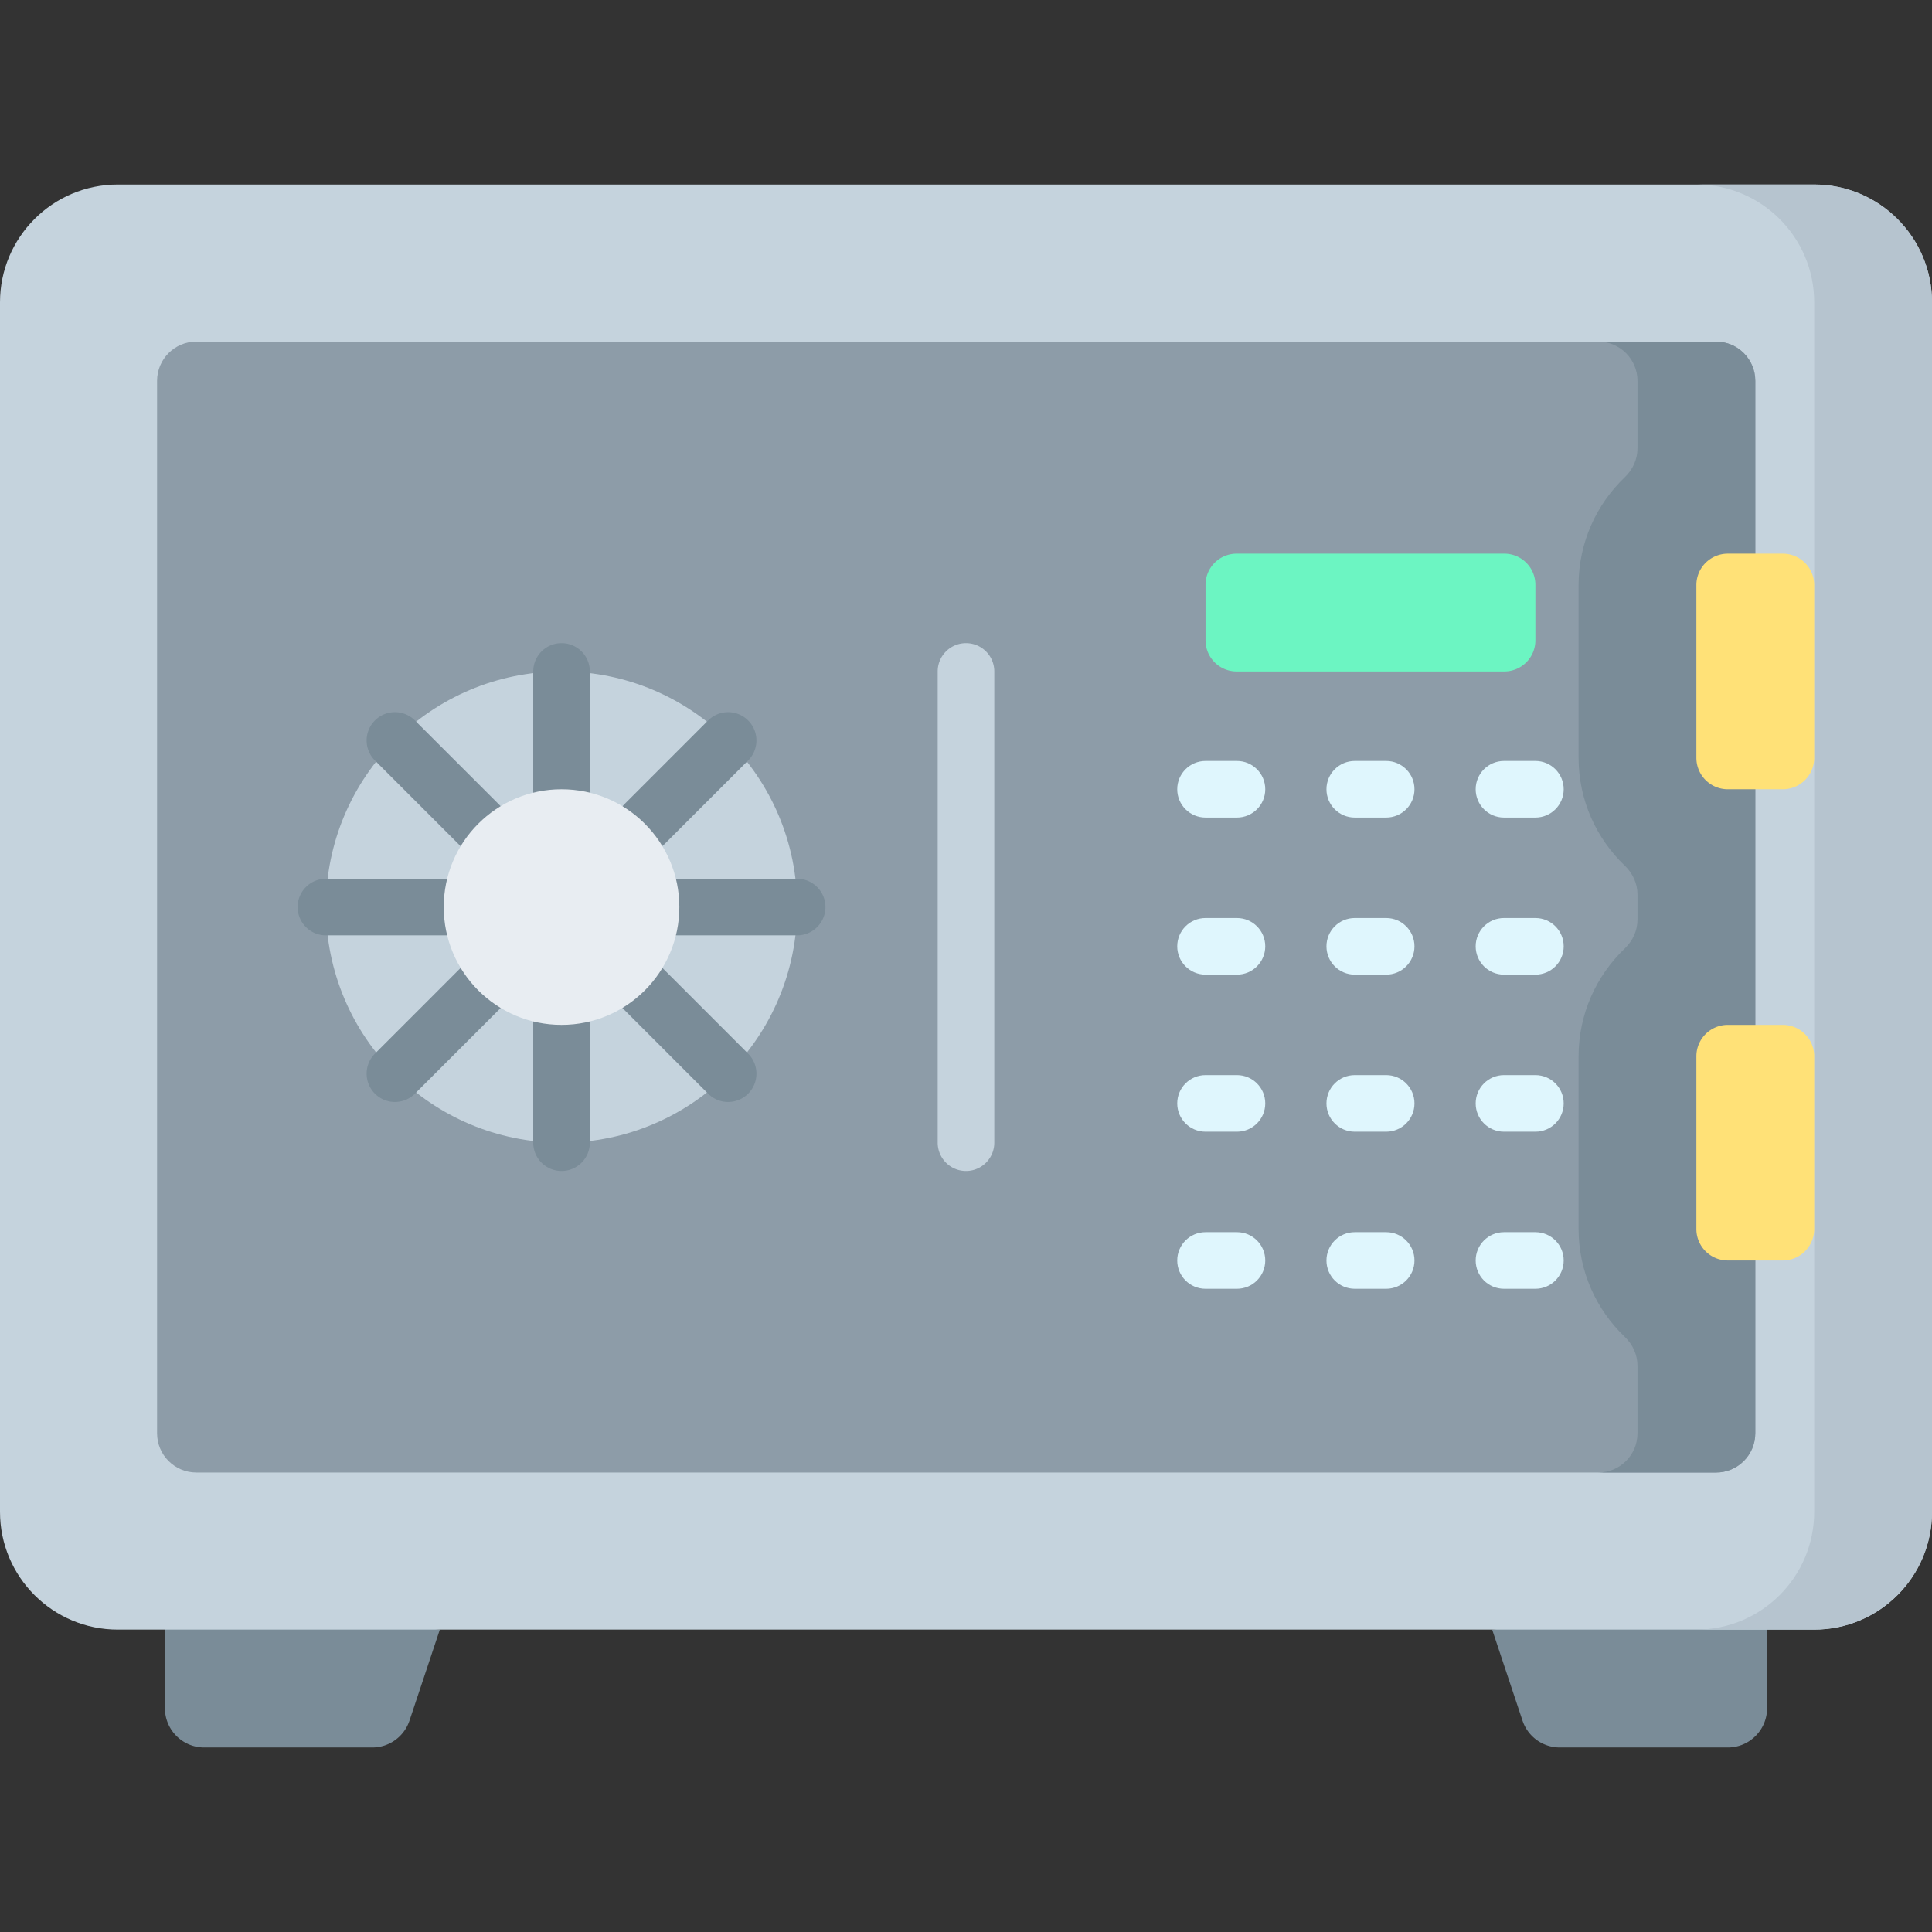 <svg xmlns="http://www.w3.org/2000/svg" width="512" height="512" viewBox="0 0 512 512"><rect x="0" y="0" width="512" height="512" fill="#333333" stroke="none"/><path fill="#7a8c98" d="M457.886 463.099h-44.532a10.405 10.405 0 0 1-9.872-7.116l-8.035-24.104 72.846-10v30.813c0 5.747-4.659 10.407-10.407 10.407m-403.772 0h44.532c4.479 0 8.456-2.866 9.872-7.116l8.035-24.104-72.846-10v30.813c0 5.747 4.659 10.407 10.407 10.407"/><path fill="#c5d3dd" d="M480.78 431.861H31.22c-17.242 0-31.22-13.977-31.22-31.22V80.121c0-17.242 13.977-31.22 31.22-31.22h449.56c17.242 0 31.22 13.977 31.22 31.22v320.52c0 17.242-13.977 31.22-31.22 31.22"/><path fill="#b6c4cf" d="M480.78 48.901h-31.22c17.242 0 31.22 13.977 31.22 31.22v320.52c0 17.242-13.977 31.22-31.22 31.22h31.22c17.242 0 31.22-13.977 31.22-31.22V80.121c0-17.242-13.977-31.22-31.22-31.22"/><path fill="#8d9ca8" d="M41.626 379.828V100.934c0-5.747 4.659-10.407 10.407-10.407h402.732c5.747 0 10.407 4.659 10.407 10.407v278.894c0 5.747-4.659 10.406-10.407 10.406H52.033c-5.748.001-10.407-4.658-10.407-10.406"/><path fill="#7a8c98" d="M454.764 90.527h-31.22c5.747 0 10.407 4.659 10.407 10.407v17.878c0 2.906-1.25 5.642-3.352 7.649-7.547 7.205-12.258 17.354-12.258 28.587v45.789c0 11.233 4.711 21.382 12.258 28.587 2.102 2.007 3.352 4.743 3.352 7.649v6.618c0 2.906-1.25 5.642-3.352 7.649-7.547 7.205-12.258 17.354-12.258 28.587v45.789c0 11.233 4.711 21.382 12.258 28.587 2.102 2.007 3.352 4.743 3.352 7.649v17.878c0 5.747-4.659 10.406-10.407 10.406h31.22c5.747 0 10.407-4.659 10.407-10.406V100.934c0-5.747-4.659-10.407-10.407-10.407"/><circle cx="148.813" cy="240.381" r="62.439" fill="#c5d3dd"/><path fill="#6cf5c2" d="M327.721 177.942h70.932a8.24 8.24 0 0 0 8.241-8.241v-14.737a8.24 8.24 0 0 0-8.241-8.241h-70.932a8.24 8.24 0 0 0-8.241 8.241v14.737a8.24 8.24 0 0 0 8.241 8.241"/><path fill="#ffe177" d="M472.455 209.162h-14.569a8.325 8.325 0 0 1-8.325-8.325v-45.789a8.325 8.325 0 0 1 8.325-8.325h14.569a8.325 8.325 0 0 1 8.325 8.325v45.789a8.325 8.325 0 0 1-8.325 8.325m0 62.439h-14.569a8.325 8.325 0 0 0-8.325 8.325v45.789a8.325 8.325 0 0 0 8.325 8.325h14.569a8.325 8.325 0 0 0 8.325-8.325v-45.789a8.325 8.325 0 0 0-8.325-8.325"/><path fill="#7a8c98" d="M148.813 221.879a7.5 7.5 0 0 1-7.5-7.5v-36.437c0-4.143 3.357-7.5 7.5-7.5s7.5 3.357 7.5 7.5v36.437a7.5 7.5 0 0 1-7.5 7.5m-17.371 8.632a7.48 7.48 0 0 1-5.304-2.196l-26.78-26.78a7.5 7.5 0 0 1 10.607-10.607l26.78 26.78a7.5 7.5 0 0 1-5.303 12.803m-4.705 17.37H86.374c-4.143 0-7.5-3.357-7.5-7.5s3.357-7.5 7.5-7.5h40.363c4.143 0 7.5 3.357 7.5 7.5s-3.357 7.5-7.5 7.5m-22.075 44.151a7.5 7.5 0 0 1-5.304-12.803l26.78-26.78a7.5 7.5 0 0 1 10.607 10.607l-26.78 26.78a7.48 7.48 0 0 1-5.303 2.196m44.151 18.288a7.5 7.5 0 0 1-7.5-7.5v-41.259c0-4.143 3.357-7.5 7.5-7.5s7.5 3.357 7.5 7.5v41.259c0 4.143-3.357 7.5-7.5 7.5"/><path fill="#7a8c98" d="M192.964 292.032a7.48 7.48 0 0 1-5.304-2.196l-31.162-31.162a7.5 7.5 0 0 1 10.607-10.607l31.162 31.162a7.5 7.5 0 0 1-5.303 12.803m18.288-44.151h-40.363c-4.143 0-7.5-3.357-7.5-7.5s3.357-7.5 7.5-7.5h40.363c4.143 0 7.5 3.357 7.5 7.5s-3.357 7.5-7.5 7.5m-40.363-22.075a7.5 7.5 0 0 1-5.304-12.803l22.075-22.075a7.5 7.5 0 0 1 10.607 10.607l-22.075 22.075a7.48 7.48 0 0 1-5.303 2.196"/><path fill="#dff6fd" d="M406.895 216.662h-8.325c-4.143 0-7.5-3.357-7.5-7.5s3.357-7.5 7.5-7.5h8.325c4.143 0 7.5 3.357 7.5 7.5s-3.358 7.5-7.5 7.5m-39.545 0h-8.325c-4.143 0-7.5-3.357-7.5-7.5s3.357-7.5 7.5-7.5h8.325c4.143 0 7.5 3.357 7.5 7.5s-3.358 7.5-7.5 7.5m-39.545 0h-8.325c-4.143 0-7.5-3.357-7.5-7.5s3.357-7.5 7.5-7.5h8.325c4.143 0 7.5 3.357 7.5 7.5s-3.358 7.5-7.5 7.5m79.09 41.626h-8.325c-4.143 0-7.5-3.357-7.5-7.5s3.357-7.5 7.5-7.5h8.325c4.143 0 7.5 3.357 7.5 7.5s-3.358 7.5-7.5 7.5m-39.545 0h-8.325c-4.143 0-7.5-3.357-7.5-7.5s3.357-7.5 7.5-7.5h8.325c4.143 0 7.5 3.357 7.5 7.5s-3.358 7.5-7.5 7.5m-39.545 0h-8.325c-4.143 0-7.5-3.357-7.5-7.5s3.357-7.5 7.5-7.5h8.325c4.143 0 7.5 3.357 7.5 7.5s-3.358 7.5-7.5 7.5m79.09 41.626h-8.325c-4.143 0-7.5-3.357-7.5-7.5s3.357-7.5 7.5-7.5h8.325c4.143 0 7.5 3.357 7.5 7.5s-3.358 7.5-7.5 7.5m-39.545 0h-8.325c-4.143 0-7.5-3.357-7.5-7.5s3.357-7.5 7.5-7.5h8.325c4.143 0 7.5 3.357 7.5 7.5s-3.358 7.5-7.5 7.5m-39.545 0h-8.325c-4.143 0-7.5-3.357-7.5-7.5s3.357-7.5 7.5-7.5h8.325c4.143 0 7.5 3.357 7.5 7.5s-3.358 7.5-7.5 7.5m79.09 41.626h-8.325c-4.143 0-7.5-3.357-7.5-7.5s3.357-7.5 7.5-7.5h8.325c4.143 0 7.5 3.357 7.5 7.5s-3.358 7.5-7.5 7.5m-39.545 0h-8.325c-4.143 0-7.5-3.357-7.5-7.5s3.357-7.5 7.5-7.5h8.325c4.143 0 7.5 3.357 7.5 7.5s-3.358 7.5-7.5 7.5m-39.545 0h-8.325c-4.143 0-7.5-3.357-7.5-7.5s3.357-7.5 7.5-7.5h8.325c4.143 0 7.5 3.357 7.5 7.5s-3.358 7.5-7.5 7.5"/><path fill="#c5d3dd" d="M256 310.32a7.5 7.5 0 0 1-7.5-7.5V177.942c0-4.143 3.357-7.5 7.5-7.5s7.5 3.357 7.5 7.5V302.82c0 4.143-3.357 7.5-7.5 7.5"/><circle cx="148.813" cy="240.381" r="31.22" fill="#e8edf2"/></svg>